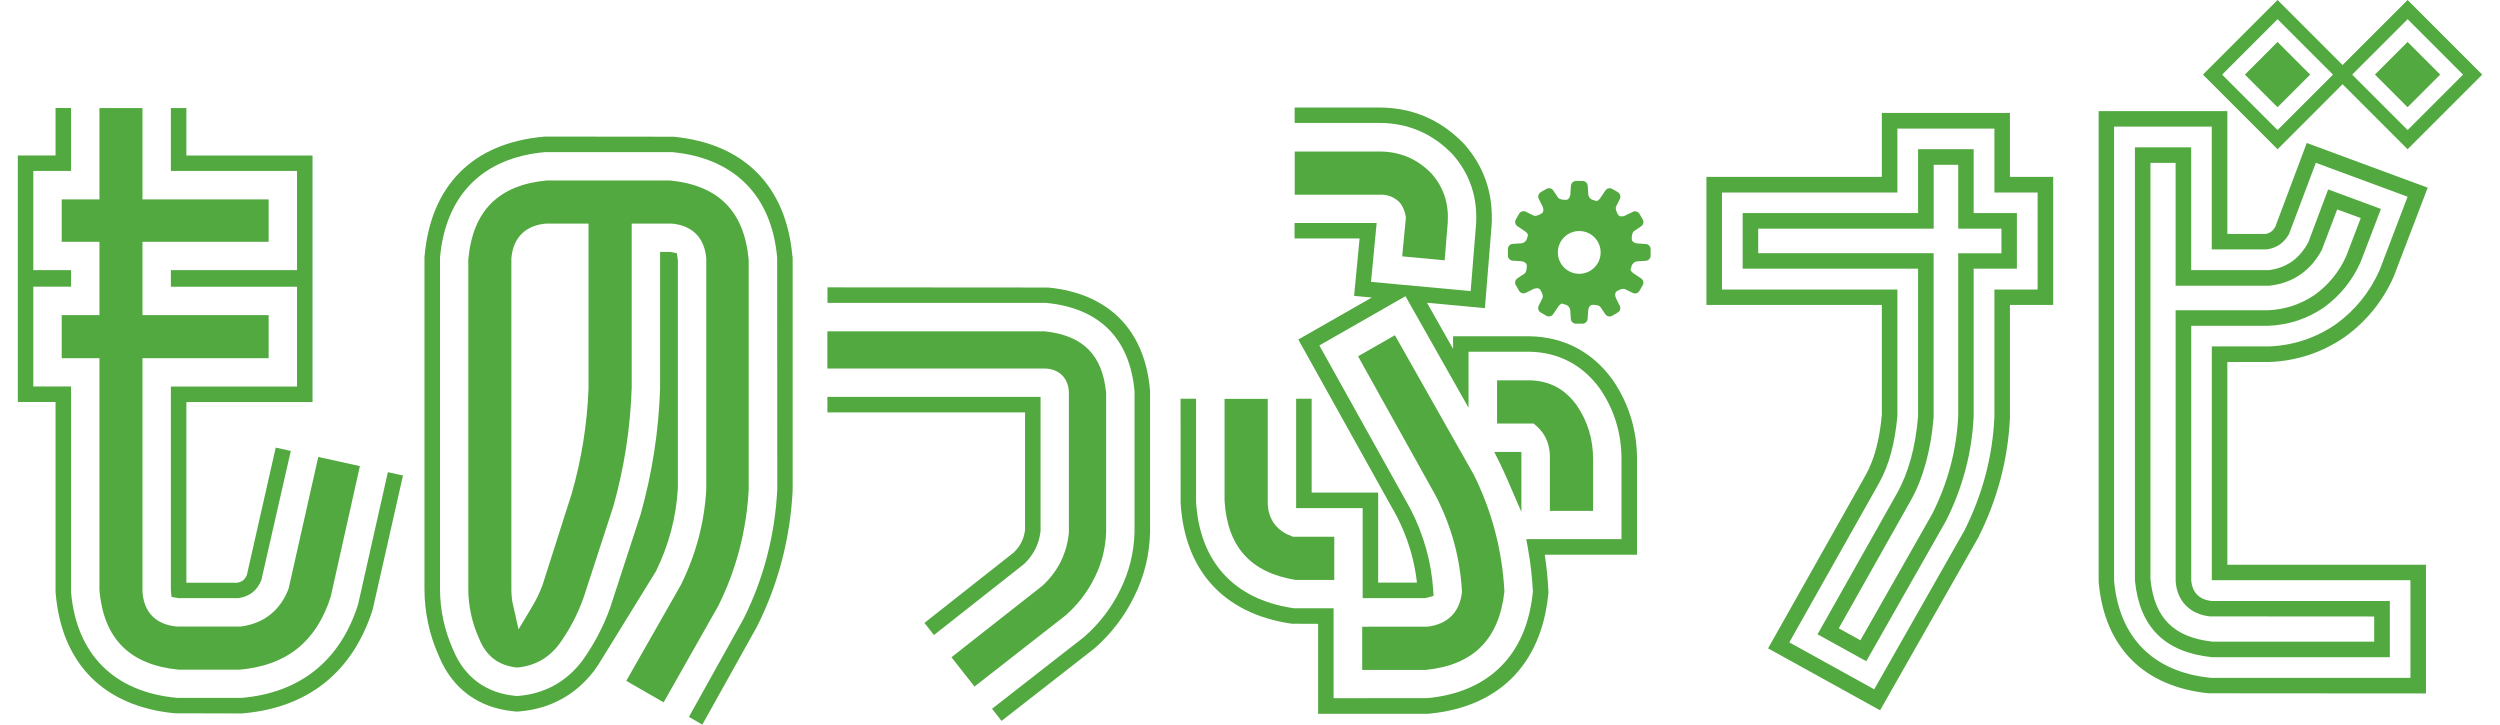 <svg width="138" height="40" viewBox="0 0 138 40" fill="none" xmlns="http://www.w3.org/2000/svg">
<g id="_&#227;&#131;&#172;&#227;&#130;&#164;&#227;&#131;&#164;&#227;&#131;&#188;_1" clip-path="url(#clip0_437_855)">
<path id="Vector" d="M103.02 36.501L100.328 35.014L104.72 27.22C105.348 26.101 105.739 24.673 105.878 22.976V14.831H96.195V11.763H105.878V8.236H108.946V11.763H111.332V14.831H108.946V22.962C108.856 24.988 108.337 26.937 107.405 28.778L103.017 36.501H103.02ZM97.053 12.621V13.976H106.737V23.024C106.584 24.866 106.159 26.413 105.467 27.64L101.501 34.682L102.694 35.343L106.654 28.376C107.521 26.662 108.009 24.829 108.094 22.948V13.979H110.479V12.624H108.094V9.097H106.739V12.624" fill="#51A940"/>
<path id="Vector_2" d="M131.914 36.277H122.08C119.488 35.997 118.103 34.612 117.848 32.042V32V8.134H120.953V14.913H125.231C126.208 14.789 126.922 14.29 127.412 13.386L127.418 13.378L128.514 10.457L131.427 11.534L130.307 14.463C129.849 15.488 129.169 16.324 128.276 16.973C127.355 17.602 126.327 17.939 125.208 17.984H120.956V32.036C121.012 32.713 121.403 33.102 122.086 33.175H122.094H131.919V36.28L131.914 36.277ZM122.148 35.419H131.055V34.031L121.987 34.025C120.885 33.903 120.179 33.184 120.097 32.104V32.05L120.094 17.126H125.188C126.129 17.089 127.007 16.8 127.78 16.27C128.54 15.721 129.126 14.998 129.514 14.134L130.313 12.038L129.013 11.559L128.166 13.794C127.542 14.944 126.59 15.607 125.333 15.763L125.245 15.772H120.094V8.992H118.706V31.98C118.924 34.121 119.987 35.184 122.151 35.422L122.148 35.419Z" fill="#51A940"/>
<path id="Vector_3" d="M103.781 39.209L97.597 35.79L102.977 26.24C103.456 25.39 103.759 24.262 103.878 22.888V16.834H94.194V9.763H103.878V6.235H110.949V9.763H113.335V16.834H110.949V23.052C110.844 25.356 110.252 27.588 109.193 29.685L109.178 29.713L103.781 39.209ZM98.767 35.458L103.456 38.051L108.428 29.299C109.433 27.313 109.994 25.197 110.091 23.013V22.979V15.981H112.476V10.627H110.091V7.099H104.736V10.627H95.053V15.981H104.736V22.948C104.606 24.452 104.266 25.701 103.725 26.665L98.767 35.464V35.458Z" fill="#51A940"/>
<path id="Vector_4" d="M133.914 38.278L121.905 38.269C118.341 37.901 116.193 35.748 115.853 32.206L115.845 32.099V6.134H122.95V12.913H125.066C125.307 12.865 125.449 12.76 125.593 12.528L127.333 7.893L134.01 10.361L132.126 15.285C131.531 16.622 130.63 17.735 129.443 18.594L129.407 18.619C128.169 19.466 126.78 19.922 125.282 19.982H125.217H122.95V31.172H133.914V38.278ZM122.043 37.419H133.056V32.028H122.092V19.123H125.256C126.585 19.07 127.82 18.662 128.919 17.911L128.948 17.891C130.004 17.123 130.812 16.129 131.344 14.93L131.359 14.896L132.9 10.859L127.834 8.987L126.35 12.928C126.066 13.409 125.692 13.673 125.174 13.76L125.103 13.766H122.089V6.987H116.697V32.071L116.703 32.119C116.998 35.209 118.876 37.091 121.99 37.411L122.041 37.416L122.043 37.419Z" fill="#51A940"/>
<path id="Vector_5" d="M43.74 14.145C43.398 10.264 41.069 7.921 37.182 7.547L30.108 7.539L30.009 7.547C26.11 7.89 23.776 10.233 23.436 14.145L23.43 14.208V32.504C23.43 33.784 23.697 35.033 24.223 36.209C24.971 38.022 26.408 39.079 28.374 39.266L28.538 39.28L28.703 39.266C30.366 39.127 31.776 38.357 32.788 37.034L32.813 36.997C32.887 36.895 32.958 36.796 33.026 36.694L36.213 31.526C36.921 30.076 37.329 28.54 37.42 26.936V14.378L37.36 13.973L37.066 13.919C37.046 13.916 37.026 13.913 37.001 13.907H36.437V21.443C36.363 23.783 36.001 26.123 35.363 28.387L33.691 33.515C33.326 34.557 32.799 35.56 32.128 36.492L32.108 36.518C31.249 37.64 30.051 38.294 28.634 38.413L28.547 38.422L28.459 38.413C26.83 38.26 25.64 37.385 25.014 35.869C24.532 34.793 24.289 33.662 24.289 32.504V14.222C24.595 10.768 26.654 8.7 30.091 8.397H37.06H37.108C40.539 8.726 42.596 10.794 42.899 14.219L42.905 26.988V27.024C42.777 29.546 42.151 31.948 41.043 34.161L38.029 39.572L38.768 40L41.769 34.617L41.803 34.552C42.967 32.226 43.621 29.707 43.755 27.07V14.242L43.749 14.142L43.74 14.145Z" fill="#51A940"/>
<path id="Vector_6" d="M18.257 32.931L19.866 25.73L17.569 25.223L15.931 32.495C15.478 33.688 14.574 34.407 13.322 34.58L13.245 34.586H9.789C8.613 34.49 7.931 33.801 7.865 32.648V32.617V19.772H14.829V17.395H7.865V13.349H14.829V11.006H7.865V5.966H5.489V11.006H3.406V13.349H5.489V17.395H3.406V19.772H5.489V32.591C5.732 35.269 7.163 36.699 9.863 36.966H13.22C15.818 36.739 17.464 35.422 18.257 32.937V32.931Z" fill="#51A940"/>
<path id="Vector_7" d="M41.327 26.965V14.335C41.083 11.658 39.658 10.227 36.978 9.961H30.198C27.518 10.205 26.093 11.635 25.85 14.332V32.504C25.85 33.447 26.051 34.371 26.445 35.249C26.847 36.232 27.513 36.736 28.549 36.849C29.516 36.756 30.269 36.337 30.858 35.569C31.436 34.77 31.892 33.9 32.21 32.999L33.856 27.951C34.456 25.826 34.799 23.613 34.87 21.398V12.341H37.066C38.207 12.437 38.89 13.117 38.986 14.261V14.31V27.01C38.887 28.826 38.42 30.591 37.601 32.254L37.587 32.283L34.57 37.583L36.632 38.77L39.647 33.447C40.644 31.45 41.216 29.26 41.332 26.962L41.327 26.965ZM32.487 21.438C32.414 23.387 32.105 25.328 31.57 27.209L29.941 32.314C29.785 32.727 29.589 33.133 29.357 33.518L28.623 34.742L28.311 33.351C28.255 33.099 28.227 32.815 28.227 32.509V14.261C28.323 13.117 29.006 12.437 30.147 12.341H30.195H32.487V21.438Z" fill="#51A940"/>
<path id="Vector_8" d="M60.433 31.861C60.824 31.076 61.034 30.229 61.059 29.339V21.693C60.861 19.591 59.779 18.509 57.651 18.288H45.67V20.342H57.708C58.478 20.381 58.963 20.866 59.002 21.636V21.665V29.399C58.892 30.541 58.41 31.521 57.569 32.308L57.532 32.34L52.52 36.28L53.792 37.898L58.827 33.963C59.501 33.371 60.042 32.663 60.436 31.855L60.433 31.861Z" fill="#51A940"/>
<path id="Vector_9" d="M16.053 24.886L14.424 32.034C14.186 32.595 13.798 32.906 13.209 33.011L13.135 33.017H9.854C9.832 33.011 9.809 33.008 9.792 33.005L9.469 32.952L9.432 32.566V21.336H16.396V15.826H9.432V14.913H16.396V9.437H9.432V5.964H10.288V8.584H17.251V22.194H10.288V32.167H13.098C13.373 32.113 13.509 32.002 13.628 31.736L15.22 24.707L16.056 24.892L16.053 24.886ZM22.243 26.254L20.575 33.637C19.484 37.088 17.005 39.074 13.401 39.377L13.322 39.383L9.659 39.374C5.755 39.003 3.415 36.66 3.075 32.776L3.066 32.677V22.192H0.984V8.582H3.066V5.961H3.922V9.434H1.839V14.911H3.922V15.823H1.839V21.333H3.922V32.697C4.228 36.122 6.293 38.19 9.741 38.519L9.789 38.524H13.33C16.56 38.249 18.784 36.47 19.761 33.377L19.773 33.337L21.41 26.064L22.243 26.248V26.254Z" fill="#51A940"/>
<path id="Vector_10" d="M51.027 34.385L55.962 30.495C56.328 30.135 56.521 29.75 56.583 29.246V22.764H45.673V21.908H57.439V29.319C57.354 30.03 57.062 30.62 56.543 31.121L56.509 31.149L51.554 35.053L51.027 34.382V34.385ZM54.753 39.13L59.844 35.158C60.682 34.427 61.354 33.552 61.836 32.56C62.331 31.569 62.598 30.495 62.626 29.37V21.619L62.623 21.574C62.362 18.687 60.688 17.01 57.781 16.724L57.733 16.718H45.676V15.862L57.866 15.871C61.187 16.199 63.178 18.197 63.476 21.494L63.484 21.596V29.376C63.453 30.637 63.158 31.832 62.606 32.931C62.076 34.022 61.334 34.988 60.408 35.796L60.376 35.821L55.285 39.793L54.758 39.122L54.753 39.13Z" fill="#51A940"/>
<path id="Vector_11" d="M76.131 8.363H71.468V10.749H76.111C76.556 10.718 76.95 10.862 77.256 11.168L77.326 11.256C77.468 11.471 77.562 11.706 77.596 11.958L77.604 12.026L77.4 14.151L79.746 14.369L79.916 12.281C79.978 11.219 79.684 10.329 79.015 9.576C78.225 8.766 77.276 8.363 76.131 8.363Z" fill="#51A940"/>
<path id="Vector_12" d="M83.044 32.642C82.922 30.379 82.353 28.211 81.35 26.197L76.998 18.505L74.964 19.667L79.259 27.378C80.117 29.044 80.599 30.804 80.698 32.628V32.676L80.695 32.724C80.568 33.804 79.891 34.467 78.788 34.592H78.723L75.193 34.594V36.98H78.695C81.33 36.714 82.752 35.294 83.044 32.642Z" fill="#51A940"/>
<path id="Vector_13" d="M84.82 23.52C85.338 23.974 85.585 24.6 85.553 25.376V28.201H87.939V25.353C87.939 24.237 87.641 23.26 87.029 22.364C86.378 21.466 85.522 21.016 84.431 20.993H82.638V23.379H84.658L84.82 23.52Z" fill="#51A940"/>
<path id="Vector_14" d="M71.533 32.014H73.652V29.628H71.385L71.289 29.594C70.414 29.271 69.949 28.574 69.98 27.634V22.019H67.595V27.637C67.748 30.183 69.037 31.614 71.53 32.014H71.533Z" fill="#51A940"/>
<path id="Vector_15" d="M71.468 5.935H76.131C77.938 5.935 79.502 6.595 80.772 7.899L80.823 7.952C81.933 9.202 82.44 10.706 82.338 12.434L81.967 17.01L78.771 16.712L80.21 19.256V18.562H84.443C86.319 18.596 87.894 19.421 89.001 20.945L89.03 20.985C89.917 22.285 90.364 23.75 90.364 25.348V30.623H85.27C85.37 31.26 85.435 31.912 85.466 32.558L85.474 32.702L85.46 32.847C85.058 36.697 82.726 39.023 78.899 39.394L78.808 39.402H72.76V34.436L71.312 34.43L71.204 34.413C67.533 33.849 65.388 31.484 65.17 27.756V27.713L65.167 22.01H66.023V27.705C66.218 30.988 68.102 33.068 71.332 33.563L71.408 33.575H73.615V38.541L78.814 38.535C82.191 38.207 84.248 36.153 84.605 32.75L84.613 32.674V32.597C84.571 31.815 84.48 31.031 84.341 30.266L84.251 29.761H89.506V25.342C89.506 23.92 89.109 22.616 88.324 21.469L88.305 21.441C87.364 20.146 86.024 19.443 84.432 19.415H81.063V22.506L77.582 16.35L72.828 19.067L77.868 28.115C78.59 29.526 79.007 31.011 79.111 32.546L79.134 32.892L78.8 32.985C78.771 32.994 78.737 33.002 78.692 33.011L78.618 33.017H75.219V28.05H71.547V22.01H72.403V27.192H76.074V32.158H78.216C78.074 30.895 77.703 29.671 77.111 28.515L71.666 18.741L75.723 16.423L74.746 16.333L75.049 13.165H71.459V12.31H75.992L75.68 15.559L77.213 15.701L81.18 16.069L81.48 12.366C81.568 10.885 81.131 9.587 80.185 8.522L80.148 8.482C79.052 7.358 77.698 6.785 76.128 6.785H71.465V5.93L71.468 5.935ZM83.984 28.265L83.163 26.37C83.044 26.098 82.919 25.826 82.789 25.563L82.483 24.945H83.981V28.263L83.984 28.265Z" fill="#51A940"/>
<path id="Vector_16" d="M125.72 2.318L123.919 4.119L125.72 5.92L127.521 4.119L125.72 2.318Z" fill="#51A940"/>
<path id="Vector_17" d="M132.9 0L129.31 3.589L125.721 0L121.602 4.119L125.721 8.239L129.31 4.649L132.9 8.239L137.019 4.119L132.9 0ZM125.721 7.179L122.661 4.119L125.721 1.06L128.781 4.119L125.721 7.179ZM132.9 7.179L129.84 4.119L132.9 1.06L135.96 4.119L132.9 7.179Z" fill="#51A940"/>
<path id="Vector_18" d="M132.898 2.316L131.097 4.117L132.898 5.918L134.699 4.117L132.898 2.316Z" fill="#51A940"/>
<path id="Vector_19" d="M90.854 13.468L90.379 13.437C90.234 13.429 90.101 13.341 90.078 13.244C90.058 13.148 90.078 12.839 90.197 12.757L90.594 12.491C90.713 12.412 90.752 12.244 90.682 12.12L90.498 11.802C90.427 11.678 90.26 11.627 90.132 11.692L89.701 11.904C89.571 11.967 89.412 11.961 89.347 11.887C89.282 11.817 89.143 11.536 89.206 11.406L89.418 10.975C89.48 10.845 89.432 10.681 89.308 10.61L88.99 10.425C88.866 10.355 88.698 10.392 88.619 10.513L88.353 10.91C88.273 11.029 88.166 11.114 88.115 11.094L88.067 11.08L87.945 11.043C87.806 11.015 87.684 10.873 87.673 10.729L87.642 10.25C87.633 10.105 87.506 9.989 87.361 9.989H86.996C86.851 9.989 86.727 10.108 86.715 10.25L86.684 10.726C86.676 10.87 86.588 11.004 86.492 11.026C86.395 11.046 86.086 11.026 86.004 10.907L85.738 10.511C85.659 10.392 85.492 10.352 85.367 10.423L85.049 10.607C84.925 10.678 84.874 10.845 84.939 10.972L85.151 11.403C85.214 11.533 85.208 11.692 85.135 11.757C85.061 11.822 84.783 11.961 84.653 11.899L84.222 11.686C84.092 11.624 83.928 11.672 83.857 11.797L83.673 12.114C83.602 12.239 83.639 12.406 83.76 12.485L84.157 12.752C84.276 12.831 84.361 12.938 84.341 12.989L84.327 13.038L84.29 13.159C84.262 13.298 84.12 13.42 83.976 13.431L83.497 13.463C83.353 13.471 83.236 13.599 83.236 13.743V14.108C83.236 14.253 83.353 14.378 83.497 14.389L83.973 14.42C84.117 14.429 84.251 14.517 84.273 14.613C84.293 14.709 84.273 15.018 84.154 15.1L83.758 15.366C83.639 15.446 83.599 15.613 83.67 15.738L83.854 16.055C83.925 16.18 84.092 16.23 84.219 16.165L84.65 15.953C84.78 15.89 84.939 15.896 85.004 15.97C85.069 16.041 85.208 16.321 85.146 16.451L84.933 16.882C84.871 17.012 84.919 17.177 85.044 17.248L85.361 17.432C85.486 17.503 85.653 17.466 85.732 17.344L85.999 16.947C86.078 16.828 86.186 16.743 86.237 16.763L86.285 16.777L86.406 16.814C86.545 16.842 86.667 16.984 86.678 17.129L86.71 17.607C86.718 17.752 86.846 17.868 86.99 17.868H87.356C87.5 17.868 87.625 17.749 87.636 17.607L87.667 17.131C87.676 16.987 87.764 16.854 87.86 16.831C87.956 16.811 88.265 16.831 88.347 16.95L88.614 17.347C88.693 17.466 88.86 17.505 88.985 17.434L89.302 17.25C89.427 17.18 89.478 17.012 89.412 16.885L89.2 16.454C89.138 16.324 89.143 16.165 89.217 16.1C89.291 16.035 89.568 15.896 89.699 15.959L90.129 16.171C90.26 16.233 90.424 16.185 90.495 16.061L90.679 15.743C90.75 15.619 90.713 15.451 90.591 15.372L90.194 15.106C90.075 15.026 89.99 14.919 90.01 14.868L90.024 14.82L90.061 14.698C90.09 14.559 90.231 14.437 90.376 14.426L90.854 14.395C90.999 14.386 91.115 14.259 91.115 14.114V13.749C91.115 13.604 90.996 13.48 90.854 13.468ZM87.174 15.114C86.52 15.114 85.993 14.585 85.993 13.933C85.993 13.281 86.523 12.752 87.174 12.752C87.826 12.752 88.356 13.281 88.356 13.933C88.356 14.585 87.826 15.114 87.174 15.114Z" fill="#51A940"/>
</g>
<defs>
<clipPath id="clip0_437_855">
<rect width="136.032" height="40" fill="#51A940" transform="translate(0.984)"/>
</clipPath>
</defs>
</svg>
